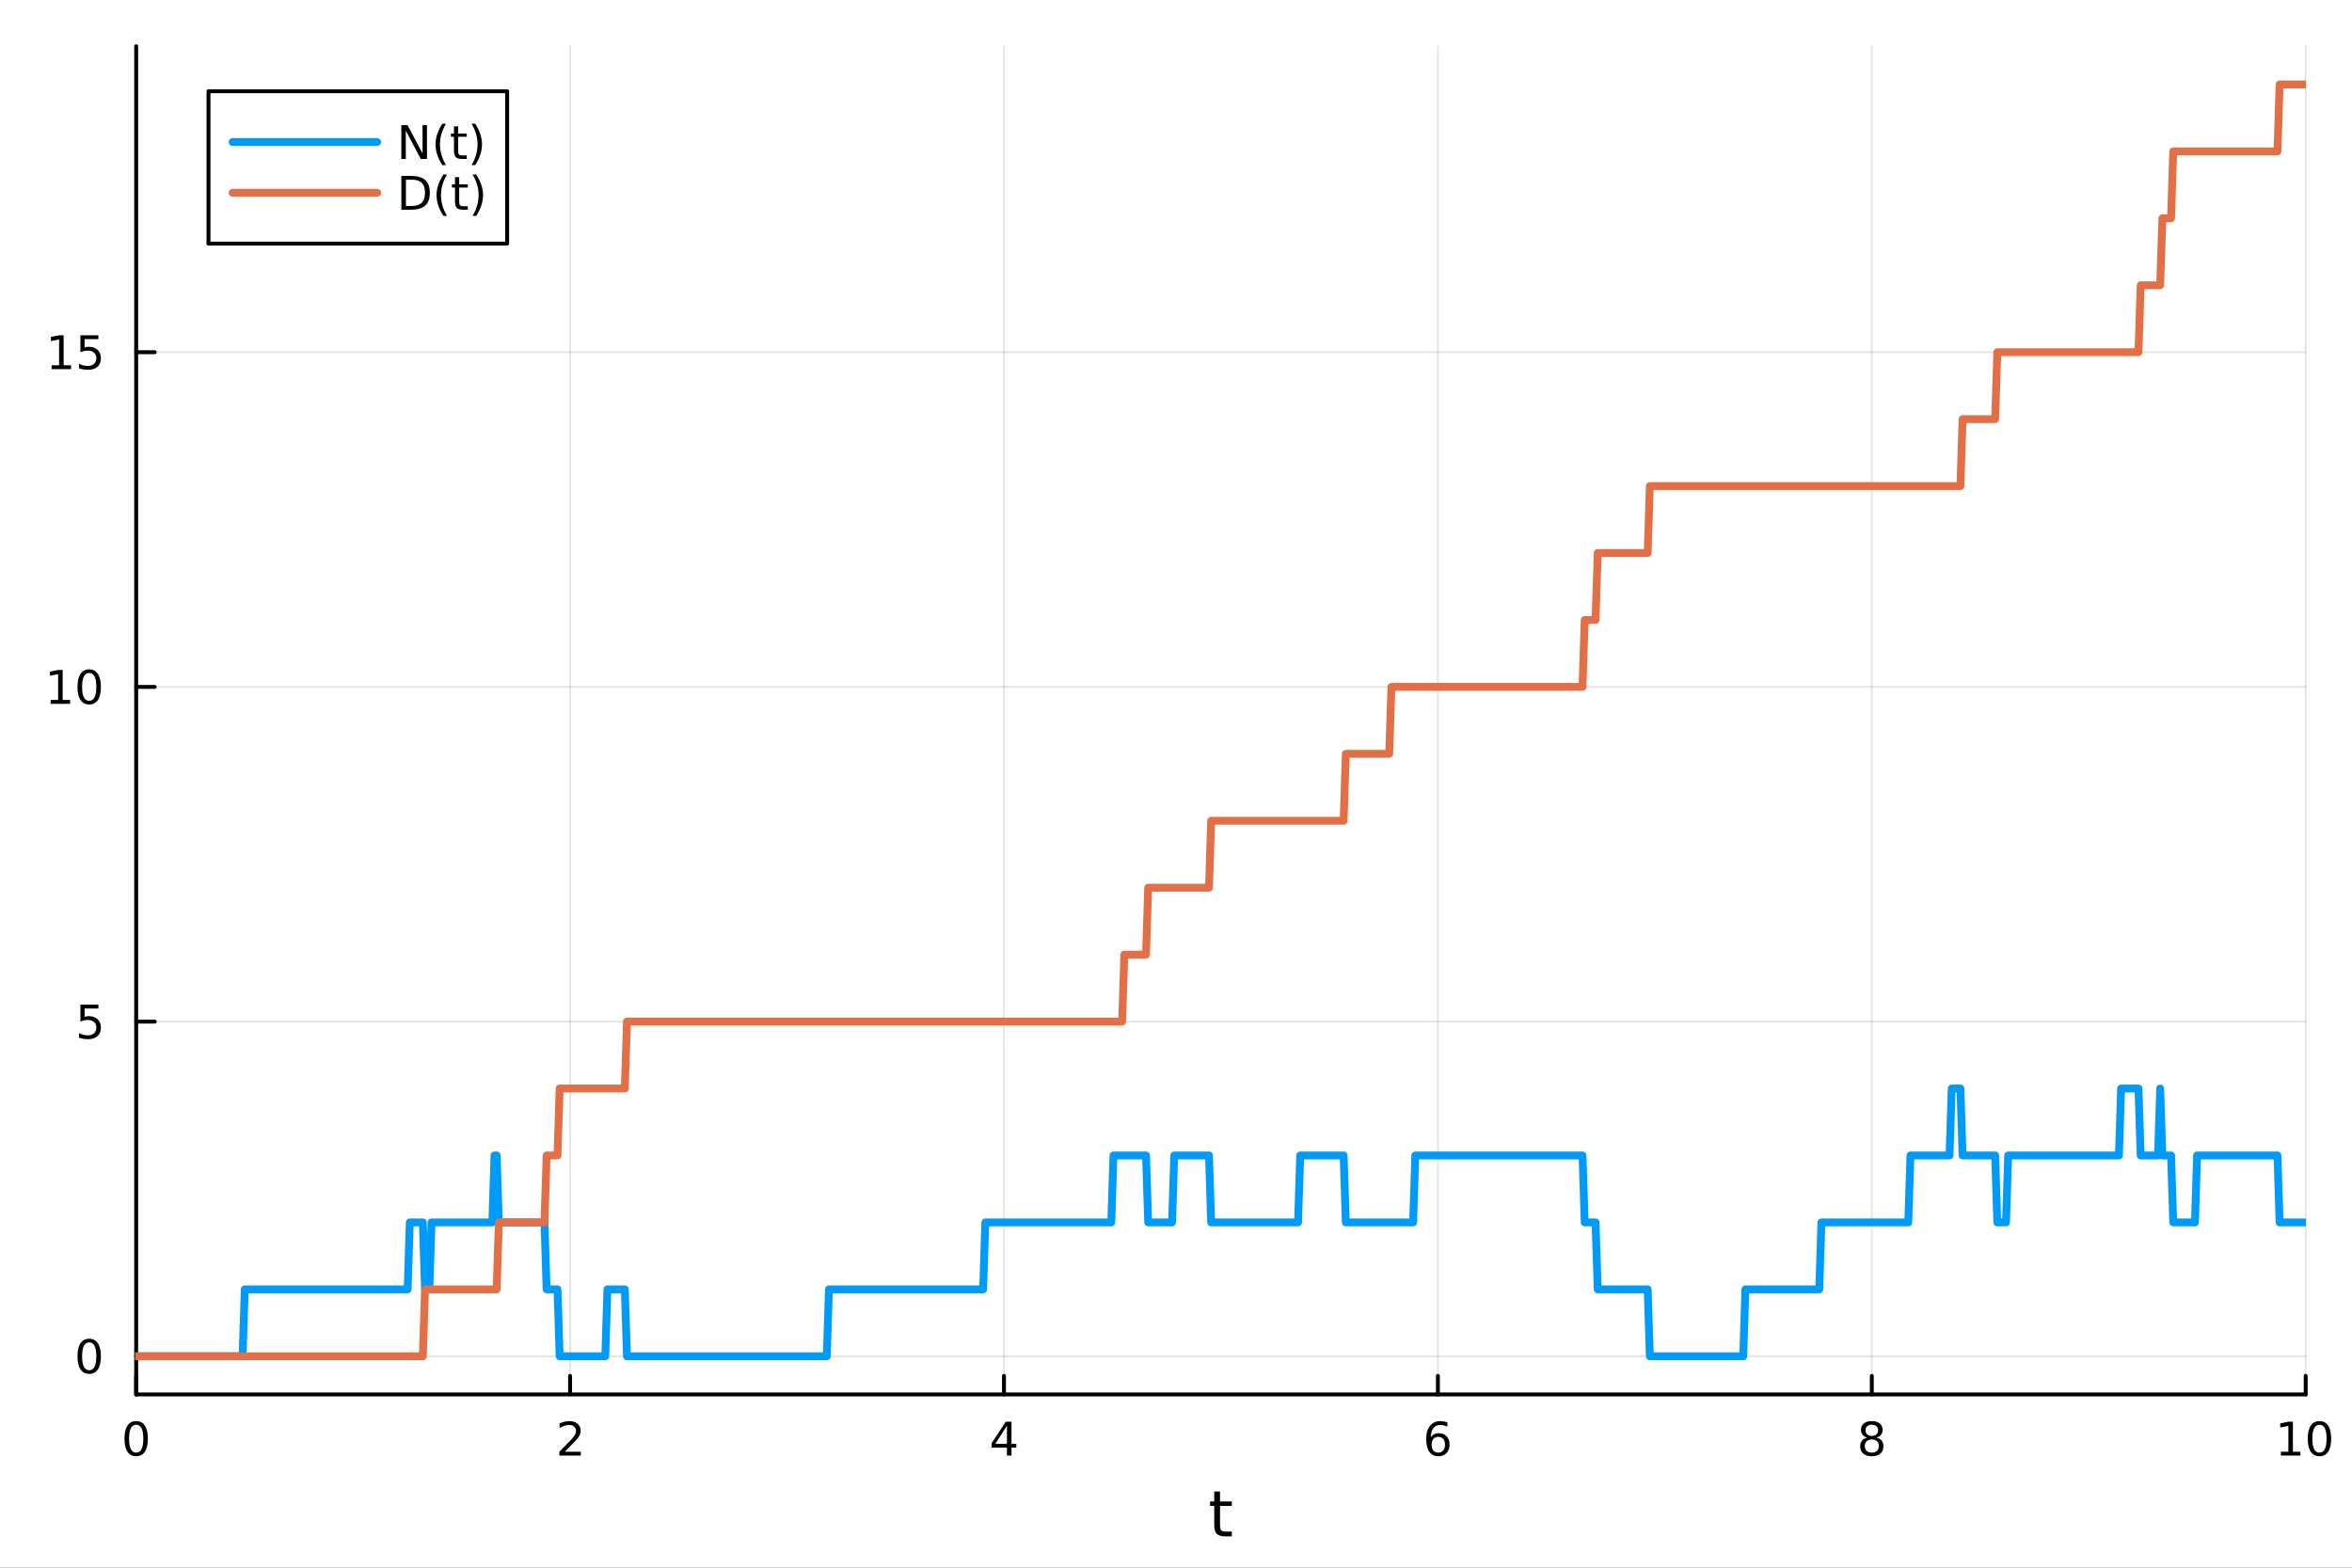 <?xml version="1.0" encoding="utf-8"?>
<svg xmlns="http://www.w3.org/2000/svg" xmlns:xlink="http://www.w3.org/1999/xlink" width="600" height="400" viewBox="0 0 2400 1600">
<rect x="0" y="0" width="2400" height="1600" fill="#333333" stroke="none"/>
<defs>
  <clipPath id="clip990">
    <rect x="0" y="0" width="2400" height="1600"/>
  </clipPath>
</defs>
<path clip-path="url(#clip990)" d="M0 1600 L2400 1600 L2400 0 L0 0  Z" fill="#ffffff" fill-rule="evenodd" fill-opacity="1"/>
<defs>
  <clipPath id="clip991">
    <rect x="480" y="0" width="1681" height="1600"/>
  </clipPath>
</defs>
<path clip-path="url(#clip990)" d="M138.959 1423.18 L2352.76 1423.18 L2352.76 47.244 L138.959 47.244  Z" fill="#ffffff" fill-rule="evenodd" fill-opacity="1"/>
<defs>
  <clipPath id="clip992">
    <rect x="138" y="47" width="2215" height="1377"/>
  </clipPath>
</defs>
<polyline clip-path="url(#clip992)" style="stroke:#000000; stroke-linecap:round; stroke-linejoin:round; stroke-width:2; stroke-opacity:0.1; fill:none" points="138.959,1423.18 138.959,47.244 "/>
<polyline clip-path="url(#clip992)" style="stroke:#000000; stroke-linecap:round; stroke-linejoin:round; stroke-width:2; stroke-opacity:0.1; fill:none" points="581.719,1423.18 581.719,47.244 "/>
<polyline clip-path="url(#clip992)" style="stroke:#000000; stroke-linecap:round; stroke-linejoin:round; stroke-width:2; stroke-opacity:0.1; fill:none" points="1024.48,1423.18 1024.48,47.244 "/>
<polyline clip-path="url(#clip992)" style="stroke:#000000; stroke-linecap:round; stroke-linejoin:round; stroke-width:2; stroke-opacity:0.1; fill:none" points="1467.24,1423.18 1467.24,47.244 "/>
<polyline clip-path="url(#clip992)" style="stroke:#000000; stroke-linecap:round; stroke-linejoin:round; stroke-width:2; stroke-opacity:0.1; fill:none" points="1910,1423.18 1910,47.244 "/>
<polyline clip-path="url(#clip992)" style="stroke:#000000; stroke-linecap:round; stroke-linejoin:round; stroke-width:2; stroke-opacity:0.1; fill:none" points="2352.76,1423.18 2352.76,47.244 "/>
<polyline clip-path="url(#clip990)" style="stroke:#000000; stroke-linecap:round; stroke-linejoin:round; stroke-width:4; stroke-opacity:1; fill:none" points="138.959,1423.18 2352.76,1423.18 "/>
<polyline clip-path="url(#clip990)" style="stroke:#000000; stroke-linecap:round; stroke-linejoin:round; stroke-width:4; stroke-opacity:1; fill:none" points="138.959,1423.18 138.959,1404.28 "/>
<polyline clip-path="url(#clip990)" style="stroke:#000000; stroke-linecap:round; stroke-linejoin:round; stroke-width:4; stroke-opacity:1; fill:none" points="581.719,1423.18 581.719,1404.28 "/>
<polyline clip-path="url(#clip990)" style="stroke:#000000; stroke-linecap:round; stroke-linejoin:round; stroke-width:4; stroke-opacity:1; fill:none" points="1024.48,1423.18 1024.48,1404.28 "/>
<polyline clip-path="url(#clip990)" style="stroke:#000000; stroke-linecap:round; stroke-linejoin:round; stroke-width:4; stroke-opacity:1; fill:none" points="1467.24,1423.18 1467.24,1404.28 "/>
<polyline clip-path="url(#clip990)" style="stroke:#000000; stroke-linecap:round; stroke-linejoin:round; stroke-width:4; stroke-opacity:1; fill:none" points="1910,1423.18 1910,1404.28 "/>
<polyline clip-path="url(#clip990)" style="stroke:#000000; stroke-linecap:round; stroke-linejoin:round; stroke-width:4; stroke-opacity:1; fill:none" points="2352.76,1423.18 2352.76,1404.28 "/>
<path clip-path="url(#clip990)" d="M138.959 1454.1 Q135.348 1454.1 133.52 1457.66 Q131.714 1461.2 131.714 1468.33 Q131.714 1475.44 133.52 1479.01 Q135.348 1482.55 138.959 1482.55 Q142.594 1482.55 144.399 1479.01 Q146.228 1475.44 146.228 1468.33 Q146.228 1461.2 144.399 1457.66 Q142.594 1454.1 138.959 1454.1 M138.959 1450.39 Q144.77 1450.39 147.825 1455 Q150.904 1459.58 150.904 1468.33 Q150.904 1477.06 147.825 1481.67 Q144.77 1486.25 138.959 1486.25 Q133.149 1486.25 130.071 1481.67 Q127.015 1477.06 127.015 1468.33 Q127.015 1459.58 130.071 1455 Q133.149 1450.39 138.959 1450.39 Z" fill="#000000" fill-rule="nonzero" fill-opacity="1" /><path clip-path="url(#clip990)" d="M576.372 1481.64 L592.691 1481.64 L592.691 1485.58 L570.747 1485.58 L570.747 1481.64 Q573.409 1478.89 577.992 1474.26 Q582.598 1469.61 583.779 1468.27 Q586.024 1465.74 586.904 1464.01 Q587.807 1462.25 587.807 1460.56 Q587.807 1457.8 585.862 1456.07 Q583.941 1454.33 580.839 1454.33 Q578.64 1454.33 576.186 1455.09 Q573.756 1455.86 570.978 1457.41 L570.978 1452.69 Q573.802 1451.55 576.256 1450.97 Q578.709 1450.39 580.747 1450.39 Q586.117 1450.39 589.311 1453.08 Q592.506 1455.77 592.506 1460.26 Q592.506 1462.39 591.696 1464.31 Q590.908 1466.2 588.802 1468.8 Q588.223 1469.47 585.121 1472.69 Q582.02 1475.88 576.372 1481.64 Z" fill="#000000" fill-rule="nonzero" fill-opacity="1" /><path clip-path="url(#clip990)" d="M1027.49 1455.09 L1015.68 1473.54 L1027.49 1473.54 L1027.49 1455.09 M1026.26 1451.02 L1032.14 1451.02 L1032.14 1473.54 L1037.07 1473.54 L1037.07 1477.43 L1032.14 1477.43 L1032.14 1485.58 L1027.49 1485.58 L1027.49 1477.43 L1011.89 1477.43 L1011.89 1472.92 L1026.26 1451.02 Z" fill="#000000" fill-rule="nonzero" fill-opacity="1" /><path clip-path="url(#clip990)" d="M1467.64 1466.44 Q1464.49 1466.44 1462.64 1468.59 Q1460.81 1470.74 1460.81 1474.49 Q1460.81 1478.22 1462.64 1480.39 Q1464.49 1482.55 1467.64 1482.55 Q1470.79 1482.55 1472.62 1480.39 Q1474.47 1478.22 1474.47 1474.49 Q1474.47 1470.74 1472.62 1468.59 Q1470.79 1466.44 1467.64 1466.44 M1476.92 1451.78 L1476.92 1456.04 Q1475.17 1455.21 1473.36 1454.77 Q1471.58 1454.33 1469.82 1454.33 Q1465.19 1454.33 1462.74 1457.45 Q1460.3 1460.58 1459.96 1466.9 Q1461.32 1464.89 1463.38 1463.82 Q1465.44 1462.73 1467.92 1462.73 Q1473.13 1462.73 1476.14 1465.9 Q1479.17 1469.05 1479.17 1474.49 Q1479.17 1479.82 1476.02 1483.03 Q1472.87 1486.25 1467.64 1486.25 Q1461.65 1486.25 1458.48 1481.67 Q1455.3 1477.06 1455.3 1468.33 Q1455.3 1460.14 1459.19 1455.28 Q1463.08 1450.39 1469.63 1450.39 Q1471.39 1450.39 1473.17 1450.74 Q1474.98 1451.09 1476.92 1451.78 Z" fill="#000000" fill-rule="nonzero" fill-opacity="1" /><path clip-path="url(#clip990)" d="M1910 1469.17 Q1906.66 1469.17 1904.74 1470.95 Q1902.84 1472.73 1902.84 1475.86 Q1902.84 1478.98 1904.74 1480.77 Q1906.66 1482.55 1910 1482.55 Q1913.33 1482.55 1915.25 1480.77 Q1917.17 1478.96 1917.17 1475.86 Q1917.17 1472.73 1915.25 1470.95 Q1913.35 1469.17 1910 1469.17 M1905.32 1467.18 Q1902.31 1466.44 1900.62 1464.38 Q1898.96 1462.32 1898.96 1459.35 Q1898.96 1455.21 1901.89 1452.8 Q1904.86 1450.39 1910 1450.39 Q1915.16 1450.39 1918.1 1452.8 Q1921.04 1455.21 1921.04 1459.35 Q1921.04 1462.32 1919.35 1464.38 Q1917.68 1466.44 1914.7 1467.18 Q1918.08 1467.96 1919.95 1470.26 Q1921.85 1472.55 1921.85 1475.86 Q1921.85 1480.88 1918.77 1483.57 Q1915.71 1486.25 1910 1486.25 Q1904.28 1486.25 1901.2 1483.57 Q1898.14 1480.88 1898.14 1475.86 Q1898.14 1472.55 1900.04 1470.26 Q1901.94 1467.96 1905.32 1467.18 M1903.61 1459.79 Q1903.61 1462.48 1905.27 1463.98 Q1906.96 1465.49 1910 1465.49 Q1913.01 1465.49 1914.7 1463.98 Q1916.41 1462.48 1916.41 1459.79 Q1916.41 1457.11 1914.7 1455.6 Q1913.01 1454.1 1910 1454.1 Q1906.96 1454.1 1905.27 1455.6 Q1903.61 1457.11 1903.61 1459.79 Z" fill="#000000" fill-rule="nonzero" fill-opacity="1" /><path clip-path="url(#clip990)" d="M2327.44 1481.64 L2335.08 1481.64 L2335.08 1455.28 L2326.77 1456.95 L2326.77 1452.69 L2335.04 1451.02 L2339.71 1451.02 L2339.71 1481.64 L2347.35 1481.64 L2347.35 1485.58 L2327.44 1485.58 L2327.44 1481.64 Z" fill="#000000" fill-rule="nonzero" fill-opacity="1" /><path clip-path="url(#clip990)" d="M2366.8 1454.1 Q2363.18 1454.1 2361.36 1457.66 Q2359.55 1461.2 2359.55 1468.33 Q2359.55 1475.44 2361.36 1479.01 Q2363.18 1482.55 2366.8 1482.55 Q2370.43 1482.55 2372.23 1479.01 Q2374.06 1475.44 2374.06 1468.33 Q2374.06 1461.2 2372.23 1457.66 Q2370.43 1454.1 2366.8 1454.1 M2366.8 1450.39 Q2372.61 1450.39 2375.66 1455 Q2378.74 1459.58 2378.74 1468.33 Q2378.74 1477.06 2375.66 1481.67 Q2372.61 1486.25 2366.8 1486.25 Q2360.99 1486.25 2357.91 1481.67 Q2354.85 1477.06 2354.85 1468.33 Q2354.85 1459.58 2357.91 1455 Q2360.99 1450.39 2366.8 1450.39 Z" fill="#000000" fill-rule="nonzero" fill-opacity="1" /><path clip-path="url(#clip990)" d="M1244.92 1522.27 L1244.92 1532.4 L1256.98 1532.4 L1256.98 1536.95 L1244.92 1536.95 L1244.92 1556.3 Q1244.92 1560.66 1246.1 1561.9 Q1247.31 1563.14 1250.97 1563.14 L1256.98 1563.14 L1256.98 1568.04 L1250.97 1568.04 Q1244.19 1568.04 1241.61 1565.53 Q1239.03 1562.98 1239.03 1556.3 L1239.03 1536.95 L1234.73 1536.95 L1234.73 1532.4 L1239.03 1532.4 L1239.03 1522.27 L1244.92 1522.27 Z" fill="#000000" fill-rule="nonzero" fill-opacity="1" /><polyline clip-path="url(#clip992)" style="stroke:#000000; stroke-linecap:round; stroke-linejoin:round; stroke-width:2; stroke-opacity:0.1; fill:none" points="138.959,1384.24 2352.76,1384.24 "/>
<polyline clip-path="url(#clip992)" style="stroke:#000000; stroke-linecap:round; stroke-linejoin:round; stroke-width:2; stroke-opacity:0.1; fill:none" points="138.959,1042.65 2352.76,1042.65 "/>
<polyline clip-path="url(#clip992)" style="stroke:#000000; stroke-linecap:round; stroke-linejoin:round; stroke-width:2; stroke-opacity:0.1; fill:none" points="138.959,701.053 2352.76,701.053 "/>
<polyline clip-path="url(#clip992)" style="stroke:#000000; stroke-linecap:round; stroke-linejoin:round; stroke-width:2; stroke-opacity:0.1; fill:none" points="138.959,359.46 2352.76,359.46 "/>
<polyline clip-path="url(#clip990)" style="stroke:#000000; stroke-linecap:round; stroke-linejoin:round; stroke-width:4; stroke-opacity:1; fill:none" points="138.959,1423.18 138.959,47.244 "/>
<polyline clip-path="url(#clip990)" style="stroke:#000000; stroke-linecap:round; stroke-linejoin:round; stroke-width:4; stroke-opacity:1; fill:none" points="138.959,1384.24 157.857,1384.24 "/>
<polyline clip-path="url(#clip990)" style="stroke:#000000; stroke-linecap:round; stroke-linejoin:round; stroke-width:4; stroke-opacity:1; fill:none" points="138.959,1042.65 157.857,1042.65 "/>
<polyline clip-path="url(#clip990)" style="stroke:#000000; stroke-linecap:round; stroke-linejoin:round; stroke-width:4; stroke-opacity:1; fill:none" points="138.959,701.053 157.857,701.053 "/>
<polyline clip-path="url(#clip990)" style="stroke:#000000; stroke-linecap:round; stroke-linejoin:round; stroke-width:4; stroke-opacity:1; fill:none" points="138.959,359.46 157.857,359.46 "/>
<path clip-path="url(#clip990)" d="M91.015 1370.04 Q87.404 1370.04 85.575 1373.6 Q83.77 1377.14 83.77 1384.27 Q83.77 1391.38 85.575 1394.94 Q87.404 1398.49 91.015 1398.49 Q94.649 1398.49 96.455 1394.94 Q98.284 1391.38 98.284 1384.27 Q98.284 1377.14 96.455 1373.6 Q94.649 1370.04 91.015 1370.04 M91.015 1366.33 Q96.825 1366.33 99.881 1370.94 Q102.959 1375.52 102.959 1384.27 Q102.959 1393 99.881 1397.61 Q96.825 1402.19 91.015 1402.19 Q85.205 1402.19 82.126 1397.61 Q79.071 1393 79.071 1384.27 Q79.071 1375.52 82.126 1370.94 Q85.205 1366.33 91.015 1366.33 Z" fill="#000000" fill-rule="nonzero" fill-opacity="1" /><path clip-path="url(#clip990)" d="M82.057 1025.37 L100.413 1025.37 L100.413 1029.3 L86.339 1029.3 L86.339 1037.77 Q87.358 1037.43 88.376 1037.26 Q89.395 1037.08 90.413 1037.08 Q96.2 1037.08 99.58 1040.25 Q102.959 1043.42 102.959 1048.84 Q102.959 1054.42 99.487 1057.52 Q96.015 1060.6 89.696 1060.6 Q87.52 1060.6 85.251 1060.23 Q83.006 1059.86 80.598 1059.12 L80.598 1054.42 Q82.682 1055.55 84.904 1056.11 Q87.126 1056.66 89.603 1056.66 Q93.608 1056.66 95.946 1054.56 Q98.284 1052.45 98.284 1048.84 Q98.284 1045.23 95.946 1043.12 Q93.608 1041.01 89.603 1041.01 Q87.728 1041.01 85.853 1041.43 Q84.001 1041.85 82.057 1042.73 L82.057 1025.37 Z" fill="#000000" fill-rule="nonzero" fill-opacity="1" /><path clip-path="url(#clip990)" d="M51.663 714.398 L59.302 714.398 L59.302 688.032 L50.992 689.699 L50.992 685.439 L59.256 683.773 L63.932 683.773 L63.932 714.398 L71.571 714.398 L71.571 718.333 L51.663 718.333 L51.663 714.398 Z" fill="#000000" fill-rule="nonzero" fill-opacity="1" /><path clip-path="url(#clip990)" d="M91.015 686.851 Q87.404 686.851 85.575 690.416 Q83.77 693.958 83.77 701.087 Q83.77 708.194 85.575 711.759 Q87.404 715.3 91.015 715.3 Q94.649 715.3 96.455 711.759 Q98.284 708.194 98.284 701.087 Q98.284 693.958 96.455 690.416 Q94.649 686.851 91.015 686.851 M91.015 683.148 Q96.825 683.148 99.881 687.754 Q102.959 692.337 102.959 701.087 Q102.959 709.814 99.881 714.421 Q96.825 719.004 91.015 719.004 Q85.205 719.004 82.126 714.421 Q79.071 709.814 79.071 701.087 Q79.071 692.337 82.126 687.754 Q85.205 683.148 91.015 683.148 Z" fill="#000000" fill-rule="nonzero" fill-opacity="1" /><path clip-path="url(#clip990)" d="M52.659 372.805 L60.298 372.805 L60.298 346.439 L51.987 348.106 L51.987 343.847 L60.251 342.18 L64.927 342.18 L64.927 372.805 L72.566 372.805 L72.566 376.74 L52.659 376.74 L52.659 372.805 Z" fill="#000000" fill-rule="nonzero" fill-opacity="1" /><path clip-path="url(#clip990)" d="M82.057 342.18 L100.413 342.18 L100.413 346.115 L86.339 346.115 L86.339 354.587 Q87.358 354.24 88.376 354.078 Q89.395 353.893 90.413 353.893 Q96.2 353.893 99.58 357.064 Q102.959 360.235 102.959 365.652 Q102.959 371.231 99.487 374.333 Q96.015 377.411 89.696 377.411 Q87.52 377.411 85.251 377.041 Q83.006 376.67 80.598 375.93 L80.598 371.231 Q82.682 372.365 84.904 372.92 Q87.126 373.476 89.603 373.476 Q93.608 373.476 95.946 371.37 Q98.284 369.263 98.284 365.652 Q98.284 362.041 95.946 359.934 Q93.608 357.828 89.603 357.828 Q87.728 357.828 85.853 358.245 Q84.001 358.661 82.057 359.541 L82.057 342.18 Z" fill="#000000" fill-rule="nonzero" fill-opacity="1" /><polyline clip-path="url(#clip992)" style="stroke:#009af9; stroke-linecap:round; stroke-linejoin:round; stroke-width:8; stroke-opacity:1; fill:none" points="138.959,1384.24 141.175,1384.24 143.391,1384.24 145.607,1384.24 147.823,1384.24 150.04,1384.24 152.256,1384.24 154.472,1384.24 156.688,1384.24 158.904,1384.24 161.12,1384.24 163.336,1384.24 165.552,1384.24 167.768,1384.24 169.984,1384.24 172.2,1384.24 174.416,1384.24 176.632,1384.24 178.848,1384.24 181.064,1384.24 183.28,1384.24 185.496,1384.24 187.712,1384.24 189.928,1384.24 192.144,1384.24 194.36,1384.24 196.576,1384.24 198.792,1384.24 201.008,1384.24 203.224,1384.24 205.44,1384.24 207.656,1384.24 209.872,1384.24 212.088,1384.24 214.304,1384.24 216.52,1384.24 218.736,1384.24 220.952,1384.24 223.168,1384.24 225.384,1384.24 227.6,1384.24 229.816,1384.24 232.032,1384.24 234.248,1384.24 236.464,1384.24 238.68,1384.24 240.896,1384.24 243.112,1384.24 245.328,1384.24 247.544,1384.24 249.76,1315.92 251.976,1315.92 254.192,1315.92 256.408,1315.92 258.624,1315.92 260.84,1315.92 263.056,1315.92 265.272,1315.92 267.488,1315.92 269.704,1315.92 271.92,1315.92 274.136,1315.92 276.352,1315.92 278.568,1315.92 280.784,1315.92 283,1315.92 285.216,1315.92 287.432,1315.92 289.648,1315.92 291.864,1315.92 294.08,1315.92 296.296,1315.92 298.512,1315.92 300.728,1315.92 302.944,1315.92 305.16,1315.92 307.376,1315.92 309.592,1315.92 311.808,1315.92 314.024,1315.92 316.24,1315.92 318.456,1315.92 320.672,1315.92 322.888,1315.92 325.104,1315.92 327.321,1315.92 329.537,1315.92 331.753,1315.92 333.969,1315.92 336.185,1315.92 338.401,1315.92 340.617,1315.92 342.833,1315.92 345.049,1315.92 347.265,1315.92 349.481,1315.92 351.697,1315.92 353.913,1315.92 356.129,1315.92 358.345,1315.92 360.561,1315.92 362.777,1315.92 364.993,1315.92 367.209,1315.92 369.425,1315.92 371.641,1315.92 373.857,1315.92 376.073,1315.92 378.289,1315.92 380.505,1315.92 382.721,1315.92 384.937,1315.92 387.153,1315.92 389.369,1315.92 391.585,1315.92 393.801,1315.92 396.017,1315.92 398.233,1315.92 400.449,1315.92 402.665,1315.92 404.881,1315.92 407.097,1315.92 409.313,1315.92 411.529,1315.92 413.745,1315.92 415.961,1315.92 418.177,1247.6 420.393,1247.6 422.609,1247.6 424.825,1247.6 427.041,1247.6 429.257,1247.6 431.473,1247.6 433.689,1315.92 435.905,1315.92 438.121,1315.92 440.337,1247.6 442.553,1247.6 444.769,1247.6 446.985,1247.6 449.201,1247.6 451.417,1247.6 453.633,1247.6 455.849,1247.6 458.065,1247.6 460.281,1247.6 462.497,1247.6 464.713,1247.6 466.929,1247.6 469.145,1247.6 471.361,1247.6 473.577,1247.6 475.793,1247.6 478.009,1247.6 480.225,1247.6 482.441,1247.6 484.657,1247.6 486.873,1247.6 489.089,1247.6 491.305,1247.6 493.521,1247.6 495.737,1247.6 497.953,1247.6 500.169,1247.6 502.385,1247.6 504.601,1179.28 506.818,1179.28 509.034,1247.6 511.25,1247.6 513.466,1247.6 515.682,1247.6 517.898,1247.6 520.114,1247.6 522.33,1247.6 524.546,1247.6 526.762,1247.6 528.978,1247.6 531.194,1247.6 533.41,1247.6 535.626,1247.6 537.842,1247.6 540.058,1247.6 542.274,1247.6 544.49,1247.6 546.706,1247.6 548.922,1247.6 551.138,1247.6 553.354,1247.6 555.57,1247.6 557.786,1315.92 560.002,1315.92 562.218,1315.92 564.434,1315.92 566.65,1315.92 568.866,1315.92 571.082,1384.24 573.298,1384.24 575.514,1384.24 577.73,1384.24 579.946,1384.24 582.162,1384.24 584.378,1384.24 586.594,1384.24 588.81,1384.24 591.026,1384.24 593.242,1384.24 595.458,1384.24 597.674,1384.24 599.89,1384.24 602.106,1384.24 604.322,1384.24 606.538,1384.24 608.754,1384.24 610.97,1384.24 613.186,1384.24 615.402,1384.24 617.618,1384.24 619.834,1315.92 622.05,1315.92 624.266,1315.92 626.482,1315.92 628.698,1315.92 630.914,1315.92 633.13,1315.92 635.346,1315.92 637.562,1315.92 639.778,1384.24 641.994,1384.24 644.21,1384.24 646.426,1384.24 648.642,1384.24 650.858,1384.24 653.074,1384.24 655.29,1384.24 657.506,1384.24 659.722,1384.24 661.938,1384.24 664.154,1384.24 666.37,1384.24 668.586,1384.24 670.802,1384.24 673.018,1384.24 675.234,1384.24 677.45,1384.24 679.666,1384.24 681.882,1384.24 684.099,1384.24 686.315,1384.24 688.531,1384.24 690.747,1384.24 692.963,1384.24 695.179,1384.24 697.395,1384.24 699.611,1384.24 701.827,1384.24 704.043,1384.24 706.259,1384.24 708.475,1384.24 710.691,1384.24 712.907,1384.24 715.123,1384.24 717.339,1384.24 719.555,1384.24 721.771,1384.24 723.987,1384.24 726.203,1384.24 728.419,1384.24 730.635,1384.24 732.851,1384.24 735.067,1384.24 737.283,1384.24 739.499,1384.24 741.715,1384.24 743.931,1384.24 746.147,1384.24 748.363,1384.24 750.579,1384.24 752.795,1384.24 755.011,1384.24 757.227,1384.24 759.443,1384.24 761.659,1384.24 763.875,1384.24 766.091,1384.24 768.307,1384.24 770.523,1384.24 772.739,1384.24 774.955,1384.24 777.171,1384.24 779.387,1384.24 781.603,1384.24 783.819,1384.24 786.035,1384.24 788.251,1384.24 790.467,1384.24 792.683,1384.24 794.899,1384.24 797.115,1384.24 799.331,1384.24 801.547,1384.24 803.763,1384.24 805.979,1384.24 808.195,1384.24 810.411,1384.24 812.627,1384.24 814.843,1384.24 817.059,1384.24 819.275,1384.24 821.491,1384.24 823.707,1384.24 825.923,1384.24 828.139,1384.24 830.355,1384.24 832.571,1384.24 834.787,1384.24 837.003,1384.24 839.219,1384.24 841.435,1384.24 843.651,1384.24 845.867,1315.92 848.083,1315.92 850.299,1315.92 852.515,1315.92 854.731,1315.92 856.947,1315.92 859.163,1315.92 861.38,1315.92 863.596,1315.92 865.812,1315.92 868.028,1315.92 870.244,1315.92 872.46,1315.92 874.676,1315.92 876.892,1315.92 879.108,1315.92 881.324,1315.92 883.54,1315.92 885.756,1315.92 887.972,1315.92 890.188,1315.92 892.404,1315.92 894.62,1315.92 896.836,1315.92 899.052,1315.92 901.268,1315.92 903.484,1315.92 905.7,1315.92 907.916,1315.92 910.132,1315.92 912.348,1315.92 914.564,1315.92 916.78,1315.92 918.996,1315.92 921.212,1315.92 923.428,1315.92 925.644,1315.92 927.86,1315.92 930.076,1315.92 932.292,1315.92 934.508,1315.92 936.724,1315.92 938.94,1315.92 941.156,1315.92 943.372,1315.92 945.588,1315.92 947.804,1315.92 950.02,1315.92 952.236,1315.92 954.452,1315.92 956.668,1315.92 958.884,1315.92 961.1,1315.92 963.316,1315.92 965.532,1315.92 967.748,1315.92 969.964,1315.92 972.18,1315.92 974.396,1315.92 976.612,1315.92 978.828,1315.92 981.044,1315.92 983.26,1315.92 985.476,1315.92 987.692,1315.92 989.908,1315.92 992.124,1315.92 994.34,1315.92 996.556,1315.92 998.772,1315.92 1000.99,1315.92 1003.2,1315.92 1005.42,1247.6 1007.64,1247.6 1009.85,1247.6 1012.07,1247.6 1014.28,1247.6 1016.5,1247.6 1018.72,1247.6 1020.93,1247.6 1023.15,1247.6 1025.36,1247.6 1027.58,1247.6 1029.8,1247.6 1032.01,1247.6 1034.23,1247.6 1036.44,1247.6 1038.66,1247.6 1040.88,1247.6 1043.09,1247.6 1045.31,1247.6 1047.52,1247.6 1049.74,1247.6 1051.96,1247.6 1054.17,1247.6 1056.39,1247.6 1058.6,1247.6 1060.82,1247.6 1063.04,1247.6 1065.25,1247.6 1067.47,1247.6 1069.68,1247.6 1071.9,1247.6 1074.12,1247.6 1076.33,1247.6 1078.55,1247.6 1080.76,1247.6 1082.98,1247.6 1085.2,1247.6 1087.41,1247.6 1089.63,1247.6 1091.84,1247.6 1094.06,1247.6 1096.28,1247.6 1098.49,1247.6 1100.71,1247.6 1102.92,1247.6 1105.14,1247.6 1107.36,1247.6 1109.57,1247.6 1111.79,1247.6 1114,1247.6 1116.22,1247.6 1118.44,1247.6 1120.65,1247.6 1122.87,1247.6 1125.08,1247.6 1127.3,1247.6 1129.52,1247.6 1131.73,1247.6 1133.95,1247.6 1136.17,1179.28 1138.38,1179.28 1140.6,1179.28 1142.81,1179.28 1145.03,1179.28 1147.25,1179.28 1149.46,1179.28 1151.68,1179.28 1153.89,1179.28 1156.11,1179.28 1158.33,1179.28 1160.54,1179.28 1162.76,1179.28 1164.97,1179.28 1167.19,1179.28 1169.41,1179.28 1171.62,1247.6 1173.84,1247.6 1176.05,1247.6 1178.27,1247.6 1180.49,1247.6 1182.7,1247.6 1184.92,1247.6 1187.13,1247.6 1189.35,1247.6 1191.57,1247.6 1193.78,1247.6 1196,1247.6 1198.21,1179.28 1200.43,1179.28 1202.65,1179.28 1204.86,1179.28 1207.08,1179.28 1209.29,1179.28 1211.51,1179.28 1213.73,1179.28 1215.94,1179.28 1218.16,1179.28 1220.37,1179.28 1222.59,1179.28 1224.81,1179.28 1227.02,1179.28 1229.24,1179.28 1231.45,1179.28 1233.67,1179.28 1235.89,1247.6 1238.1,1247.6 1240.32,1247.6 1242.53,1247.6 1244.75,1247.6 1246.97,1247.6 1249.18,1247.6 1251.4,1247.6 1253.61,1247.6 1255.83,1247.6 1258.05,1247.6 1260.26,1247.6 1262.48,1247.6 1264.69,1247.6 1266.91,1247.6 1269.13,1247.6 1271.34,1247.6 1273.56,1247.6 1275.77,1247.6 1277.99,1247.6 1280.21,1247.6 1282.42,1247.6 1284.64,1247.6 1286.85,1247.6 1289.07,1247.6 1291.29,1247.6 1293.5,1247.6 1295.72,1247.6 1297.93,1247.6 1300.15,1247.6 1302.37,1247.6 1304.58,1247.6 1306.8,1247.6 1309.01,1247.6 1311.23,1247.6 1313.45,1247.6 1315.66,1247.6 1317.88,1247.6 1320.09,1247.6 1322.31,1247.6 1324.53,1247.6 1326.74,1179.28 1328.96,1179.28 1331.17,1179.28 1333.39,1179.28 1335.61,1179.28 1337.82,1179.28 1340.04,1179.28 1342.25,1179.28 1344.47,1179.28 1346.69,1179.28 1348.9,1179.28 1351.12,1179.28 1353.33,1179.28 1355.55,1179.28 1357.77,1179.28 1359.98,1179.28 1362.2,1179.28 1364.41,1179.28 1366.63,1179.28 1368.85,1179.28 1371.06,1179.28 1373.28,1247.6 1375.49,1247.6 1377.71,1247.6 1379.93,1247.6 1382.14,1247.6 1384.36,1247.6 1386.57,1247.6 1388.79,1247.6 1391.01,1247.6 1393.22,1247.6 1395.44,1247.6 1397.65,1247.6 1399.87,1247.6 1402.09,1247.6 1404.3,1247.6 1406.52,1247.6 1408.73,1247.6 1410.95,1247.6 1413.17,1247.6 1415.38,1247.6 1417.6,1247.6 1419.81,1247.6 1422.03,1247.6 1424.25,1247.6 1426.46,1247.6 1428.68,1247.6 1430.89,1247.6 1433.11,1247.6 1435.33,1247.6 1437.54,1247.6 1439.76,1247.6 1441.97,1247.6 1444.19,1179.28 1446.41,1179.28 1448.62,1179.28 1450.84,1179.28 1453.05,1179.28 1455.27,1179.28 1457.49,1179.28 1459.7,1179.28 1461.92,1179.28 1464.13,1179.28 1466.35,1179.28 1468.57,1179.28 1470.78,1179.28 1473,1179.28 1475.21,1179.28 1477.43,1179.28 1479.65,1179.28 1481.86,1179.28 1484.08,1179.28 1486.3,1179.28 1488.51,1179.28 1490.73,1179.28 1492.94,1179.28 1495.16,1179.28 1497.38,1179.28 1499.59,1179.28 1501.81,1179.28 1504.02,1179.28 1506.24,1179.28 1508.46,1179.28 1510.67,1179.28 1512.89,1179.28 1515.1,1179.28 1517.32,1179.28 1519.54,1179.28 1521.75,1179.28 1523.97,1179.28 1526.18,1179.28 1528.4,1179.28 1530.62,1179.28 1532.83,1179.28 1535.05,1179.28 1537.26,1179.28 1539.48,1179.28 1541.7,1179.28 1543.91,1179.28 1546.13,1179.28 1548.34,1179.28 1550.56,1179.28 1552.78,1179.28 1554.99,1179.28 1557.21,1179.28 1559.42,1179.28 1561.64,1179.28 1563.86,1179.28 1566.07,1179.28 1568.29,1179.28 1570.5,1179.28 1572.72,1179.28 1574.94,1179.28 1577.15,1179.28 1579.37,1179.28 1581.58,1179.28 1583.8,1179.28 1586.02,1179.28 1588.23,1179.28 1590.45,1179.28 1592.66,1179.28 1594.88,1179.28 1597.1,1179.28 1599.31,1179.28 1601.53,1179.28 1603.74,1179.28 1605.96,1179.28 1608.18,1179.28 1610.39,1179.28 1612.61,1179.28 1614.82,1179.28 1617.04,1247.6 1619.26,1247.6 1621.47,1247.6 1623.69,1247.6 1625.9,1247.6 1628.12,1247.6 1630.34,1315.92 1632.55,1315.92 1634.77,1315.92 1636.98,1315.92 1639.2,1315.92 1641.42,1315.92 1643.63,1315.92 1645.85,1315.92 1648.06,1315.92 1650.28,1315.92 1652.5,1315.92 1654.71,1315.92 1656.93,1315.92 1659.14,1315.92 1661.36,1315.92 1663.58,1315.92 1665.79,1315.92 1668.01,1315.92 1670.22,1315.92 1672.44,1315.92 1674.66,1315.92 1676.87,1315.92 1679.09,1315.92 1681.3,1315.92 1683.52,1384.24 1685.74,1384.24 1687.95,1384.24 1690.17,1384.24 1692.38,1384.24 1694.6,1384.24 1696.82,1384.24 1699.03,1384.24 1701.25,1384.24 1703.46,1384.24 1705.68,1384.24 1707.9,1384.24 1710.11,1384.24 1712.33,1384.24 1714.54,1384.24 1716.76,1384.24 1718.98,1384.24 1721.19,1384.24 1723.41,1384.24 1725.62,1384.24 1727.84,1384.24 1730.06,1384.24 1732.27,1384.24 1734.49,1384.24 1736.7,1384.24 1738.92,1384.24 1741.14,1384.24 1743.35,1384.24 1745.57,1384.24 1747.78,1384.24 1750,1384.24 1752.22,1384.24 1754.43,1384.24 1756.65,1384.24 1758.86,1384.24 1761.08,1384.24 1763.3,1384.24 1765.51,1384.24 1767.73,1384.24 1769.94,1384.24 1772.16,1384.24 1774.38,1384.24 1776.59,1384.24 1778.81,1384.24 1781.02,1315.92 1783.24,1315.92 1785.46,1315.92 1787.67,1315.92 1789.89,1315.92 1792.1,1315.92 1794.32,1315.92 1796.54,1315.92 1798.75,1315.92 1800.97,1315.92 1803.18,1315.92 1805.4,1315.92 1807.62,1315.92 1809.83,1315.92 1812.05,1315.92 1814.26,1315.92 1816.48,1315.92 1818.7,1315.92 1820.91,1315.92 1823.13,1315.92 1825.34,1315.92 1827.56,1315.92 1829.78,1315.92 1831.99,1315.92 1834.21,1315.92 1836.42,1315.92 1838.64,1315.92 1840.86,1315.92 1843.07,1315.92 1845.29,1315.92 1847.51,1315.92 1849.72,1315.92 1851.94,1315.92 1854.15,1315.92 1856.37,1315.92 1858.59,1247.6 1860.8,1247.6 1863.02,1247.6 1865.23,1247.6 1867.45,1247.6 1869.67,1247.6 1871.88,1247.6 1874.1,1247.6 1876.31,1247.6 1878.53,1247.6 1880.75,1247.6 1882.96,1247.6 1885.18,1247.6 1887.39,1247.6 1889.61,1247.6 1891.83,1247.6 1894.04,1247.6 1896.26,1247.6 1898.47,1247.6 1900.69,1247.6 1902.91,1247.6 1905.12,1247.6 1907.34,1247.6 1909.55,1247.6 1911.77,1247.6 1913.99,1247.6 1916.2,1247.6 1918.42,1247.6 1920.63,1247.6 1922.85,1247.6 1925.07,1247.6 1927.28,1247.6 1929.5,1247.6 1931.71,1247.6 1933.93,1247.6 1936.15,1247.6 1938.36,1247.6 1940.58,1247.6 1942.79,1247.6 1945.01,1247.6 1947.23,1247.6 1949.44,1179.28 1951.66,1179.28 1953.87,1179.28 1956.09,1179.28 1958.31,1179.28 1960.52,1179.28 1962.74,1179.28 1964.95,1179.28 1967.17,1179.28 1969.39,1179.28 1971.6,1179.28 1973.82,1179.28 1976.03,1179.28 1978.25,1179.28 1980.47,1179.28 1982.68,1179.28 1984.9,1179.28 1987.11,1179.28 1989.33,1179.28 1991.55,1110.96 1993.76,1110.96 1995.98,1110.96 1998.19,1110.96 2000.41,1110.96 2002.63,1179.28 2004.84,1179.28 2007.06,1179.28 2009.27,1179.28 2011.49,1179.28 2013.71,1179.28 2015.92,1179.28 2018.14,1179.28 2020.35,1179.28 2022.57,1179.28 2024.79,1179.28 2027,1179.28 2029.22,1179.28 2031.43,1179.28 2033.65,1179.28 2035.87,1179.28 2038.08,1247.6 2040.3,1247.6 2042.51,1247.6 2044.73,1247.6 2046.95,1247.6 2049.16,1179.28 2051.38,1179.28 2053.59,1179.28 2055.81,1179.28 2058.03,1179.28 2060.24,1179.28 2062.46,1179.28 2064.67,1179.28 2066.89,1179.28 2069.11,1179.28 2071.32,1179.28 2073.54,1179.28 2075.75,1179.28 2077.97,1179.28 2080.19,1179.28 2082.4,1179.28 2084.62,1179.28 2086.83,1179.28 2089.05,1179.28 2091.27,1179.28 2093.48,1179.28 2095.7,1179.28 2097.91,1179.28 2100.13,1179.28 2102.35,1179.28 2104.56,1179.28 2106.78,1179.28 2108.99,1179.28 2111.21,1179.28 2113.43,1179.28 2115.64,1179.28 2117.86,1179.28 2120.07,1179.28 2122.29,1179.28 2124.51,1179.28 2126.72,1179.28 2128.94,1179.28 2131.15,1179.28 2133.37,1179.28 2135.59,1179.28 2137.8,1179.28 2140.02,1179.28 2142.23,1179.28 2144.45,1179.28 2146.67,1179.28 2148.88,1179.28 2151.1,1179.28 2153.31,1179.28 2155.53,1179.28 2157.75,1179.28 2159.96,1179.28 2162.18,1179.28 2164.39,1110.96 2166.61,1110.96 2168.83,1110.96 2171.04,1110.96 2173.26,1110.96 2175.47,1110.96 2177.69,1110.96 2179.91,1110.96 2182.12,1110.96 2184.34,1179.28 2186.55,1179.28 2188.77,1179.28 2190.99,1179.28 2193.2,1179.28 2195.42,1179.28 2197.64,1179.28 2199.85,1179.28 2202.07,1179.28 2204.28,1110.96 2206.5,1179.28 2208.72,1179.28 2210.93,1179.28 2213.15,1179.28 2215.36,1179.28 2217.58,1247.6 2219.8,1247.6 2222.01,1247.6 2224.23,1247.6 2226.44,1247.6 2228.66,1247.6 2230.88,1247.6 2233.09,1247.6 2235.31,1247.6 2237.52,1247.6 2239.74,1247.6 2241.96,1179.28 2244.17,1179.28 2246.39,1179.28 2248.6,1179.28 2250.82,1179.28 2253.04,1179.28 2255.25,1179.28 2257.47,1179.28 2259.68,1179.28 2261.9,1179.28 2264.12,1179.28 2266.33,1179.28 2268.55,1179.28 2270.76,1179.28 2272.98,1179.28 2275.2,1179.28 2277.41,1179.28 2279.63,1179.28 2281.84,1179.28 2284.06,1179.28 2286.28,1179.28 2288.49,1179.28 2290.71,1179.28 2292.92,1179.28 2295.14,1179.28 2297.36,1179.28 2299.57,1179.28 2301.79,1179.28 2304,1179.28 2306.22,1179.28 2308.44,1179.28 2310.65,1179.28 2312.87,1179.28 2315.08,1179.28 2317.3,1179.28 2319.52,1179.28 2321.73,1179.28 2323.95,1179.28 2326.16,1247.6 2328.38,1247.6 2330.6,1247.6 2332.81,1247.6 2335.03,1247.6 2337.24,1247.6 2339.46,1247.6 2341.68,1247.6 2343.89,1247.6 2346.11,1247.6 2348.32,1247.6 2350.54,1247.6 2352.76,1247.6 "/>
<polyline clip-path="url(#clip992)" style="stroke:#e26f46; stroke-linecap:round; stroke-linejoin:round; stroke-width:8; stroke-opacity:1; fill:none" points="138.959,1384.24 141.175,1384.24 143.391,1384.24 145.607,1384.24 147.823,1384.24 150.04,1384.24 152.256,1384.24 154.472,1384.24 156.688,1384.24 158.904,1384.24 161.12,1384.24 163.336,1384.24 165.552,1384.24 167.768,1384.24 169.984,1384.24 172.2,1384.24 174.416,1384.24 176.632,1384.24 178.848,1384.24 181.064,1384.24 183.28,1384.24 185.496,1384.24 187.712,1384.24 189.928,1384.24 192.144,1384.24 194.36,1384.24 196.576,1384.24 198.792,1384.24 201.008,1384.24 203.224,1384.24 205.44,1384.24 207.656,1384.24 209.872,1384.24 212.088,1384.24 214.304,1384.24 216.52,1384.24 218.736,1384.24 220.952,1384.24 223.168,1384.24 225.384,1384.24 227.6,1384.24 229.816,1384.24 232.032,1384.24 234.248,1384.24 236.464,1384.24 238.68,1384.24 240.896,1384.24 243.112,1384.24 245.328,1384.24 247.544,1384.24 249.76,1384.24 251.976,1384.24 254.192,1384.24 256.408,1384.24 258.624,1384.24 260.84,1384.24 263.056,1384.24 265.272,1384.24 267.488,1384.24 269.704,1384.24 271.92,1384.24 274.136,1384.24 276.352,1384.24 278.568,1384.24 280.784,1384.24 283,1384.24 285.216,1384.24 287.432,1384.24 289.648,1384.24 291.864,1384.24 294.08,1384.24 296.296,1384.24 298.512,1384.24 300.728,1384.24 302.944,1384.24 305.16,1384.24 307.376,1384.24 309.592,1384.24 311.808,1384.24 314.024,1384.24 316.24,1384.24 318.456,1384.24 320.672,1384.24 322.888,1384.24 325.104,1384.24 327.321,1384.24 329.537,1384.24 331.753,1384.24 333.969,1384.24 336.185,1384.24 338.401,1384.24 340.617,1384.24 342.833,1384.24 345.049,1384.24 347.265,1384.24 349.481,1384.24 351.697,1384.24 353.913,1384.24 356.129,1384.24 358.345,1384.24 360.561,1384.24 362.777,1384.24 364.993,1384.24 367.209,1384.24 369.425,1384.24 371.641,1384.24 373.857,1384.24 376.073,1384.24 378.289,1384.24 380.505,1384.24 382.721,1384.24 384.937,1384.24 387.153,1384.24 389.369,1384.24 391.585,1384.24 393.801,1384.24 396.017,1384.24 398.233,1384.24 400.449,1384.24 402.665,1384.24 404.881,1384.24 407.097,1384.24 409.313,1384.24 411.529,1384.24 413.745,1384.24 415.961,1384.24 418.177,1384.24 420.393,1384.24 422.609,1384.24 424.825,1384.24 427.041,1384.24 429.257,1384.24 431.473,1384.24 433.689,1315.92 435.905,1315.92 438.121,1315.92 440.337,1315.92 442.553,1315.92 444.769,1315.92 446.985,1315.92 449.201,1315.92 451.417,1315.92 453.633,1315.92 455.849,1315.92 458.065,1315.92 460.281,1315.92 462.497,1315.92 464.713,1315.92 466.929,1315.92 469.145,1315.92 471.361,1315.92 473.577,1315.92 475.793,1315.92 478.009,1315.92 480.225,1315.92 482.441,1315.92 484.657,1315.92 486.873,1315.92 489.089,1315.92 491.305,1315.92 493.521,1315.92 495.737,1315.92 497.953,1315.92 500.169,1315.92 502.385,1315.92 504.601,1315.92 506.818,1315.92 509.034,1247.6 511.25,1247.6 513.466,1247.6 515.682,1247.6 517.898,1247.6 520.114,1247.6 522.33,1247.6 524.546,1247.6 526.762,1247.6 528.978,1247.6 531.194,1247.6 533.41,1247.6 535.626,1247.6 537.842,1247.6 540.058,1247.6 542.274,1247.6 544.49,1247.6 546.706,1247.6 548.922,1247.6 551.138,1247.6 553.354,1247.6 555.57,1247.6 557.786,1179.28 560.002,1179.28 562.218,1179.28 564.434,1179.28 566.65,1179.28 568.866,1179.28 571.082,1110.96 573.298,1110.96 575.514,1110.96 577.73,1110.96 579.946,1110.96 582.162,1110.96 584.378,1110.96 586.594,1110.96 588.81,1110.96 591.026,1110.96 593.242,1110.96 595.458,1110.96 597.674,1110.96 599.89,1110.96 602.106,1110.96 604.322,1110.96 606.538,1110.96 608.754,1110.96 610.97,1110.96 613.186,1110.96 615.402,1110.96 617.618,1110.96 619.834,1110.96 622.05,1110.96 624.266,1110.96 626.482,1110.96 628.698,1110.96 630.914,1110.96 633.13,1110.96 635.346,1110.96 637.562,1110.96 639.778,1042.65 641.994,1042.65 644.21,1042.65 646.426,1042.65 648.642,1042.65 650.858,1042.65 653.074,1042.65 655.29,1042.65 657.506,1042.65 659.722,1042.65 661.938,1042.65 664.154,1042.65 666.37,1042.65 668.586,1042.65 670.802,1042.65 673.018,1042.65 675.234,1042.65 677.45,1042.65 679.666,1042.65 681.882,1042.65 684.099,1042.65 686.315,1042.65 688.531,1042.65 690.747,1042.65 692.963,1042.65 695.179,1042.65 697.395,1042.65 699.611,1042.65 701.827,1042.65 704.043,1042.65 706.259,1042.65 708.475,1042.65 710.691,1042.65 712.907,1042.65 715.123,1042.65 717.339,1042.65 719.555,1042.65 721.771,1042.65 723.987,1042.65 726.203,1042.65 728.419,1042.65 730.635,1042.65 732.851,1042.65 735.067,1042.65 737.283,1042.65 739.499,1042.65 741.715,1042.65 743.931,1042.65 746.147,1042.65 748.363,1042.65 750.579,1042.65 752.795,1042.65 755.011,1042.65 757.227,1042.65 759.443,1042.65 761.659,1042.65 763.875,1042.65 766.091,1042.65 768.307,1042.65 770.523,1042.65 772.739,1042.65 774.955,1042.65 777.171,1042.65 779.387,1042.65 781.603,1042.65 783.819,1042.65 786.035,1042.65 788.251,1042.65 790.467,1042.65 792.683,1042.65 794.899,1042.65 797.115,1042.65 799.331,1042.65 801.547,1042.65 803.763,1042.65 805.979,1042.65 808.195,1042.65 810.411,1042.65 812.627,1042.65 814.843,1042.65 817.059,1042.65 819.275,1042.65 821.491,1042.65 823.707,1042.65 825.923,1042.65 828.139,1042.65 830.355,1042.65 832.571,1042.65 834.787,1042.65 837.003,1042.65 839.219,1042.65 841.435,1042.65 843.651,1042.65 845.867,1042.65 848.083,1042.65 850.299,1042.65 852.515,1042.65 854.731,1042.65 856.947,1042.65 859.163,1042.65 861.38,1042.65 863.596,1042.65 865.812,1042.65 868.028,1042.65 870.244,1042.65 872.46,1042.65 874.676,1042.65 876.892,1042.65 879.108,1042.65 881.324,1042.65 883.54,1042.65 885.756,1042.65 887.972,1042.65 890.188,1042.65 892.404,1042.65 894.62,1042.65 896.836,1042.65 899.052,1042.65 901.268,1042.65 903.484,1042.65 905.7,1042.65 907.916,1042.65 910.132,1042.65 912.348,1042.65 914.564,1042.65 916.78,1042.65 918.996,1042.65 921.212,1042.65 923.428,1042.65 925.644,1042.65 927.86,1042.65 930.076,1042.65 932.292,1042.65 934.508,1042.65 936.724,1042.65 938.94,1042.65 941.156,1042.65 943.372,1042.65 945.588,1042.65 947.804,1042.65 950.02,1042.65 952.236,1042.65 954.452,1042.65 956.668,1042.65 958.884,1042.65 961.1,1042.65 963.316,1042.65 965.532,1042.65 967.748,1042.65 969.964,1042.65 972.18,1042.65 974.396,1042.65 976.612,1042.65 978.828,1042.65 981.044,1042.65 983.26,1042.65 985.476,1042.65 987.692,1042.65 989.908,1042.65 992.124,1042.65 994.34,1042.65 996.556,1042.65 998.772,1042.65 1000.99,1042.65 1003.2,1042.65 1005.42,1042.65 1007.64,1042.65 1009.85,1042.65 1012.07,1042.65 1014.28,1042.65 1016.5,1042.65 1018.72,1042.65 1020.93,1042.65 1023.15,1042.65 1025.36,1042.65 1027.58,1042.65 1029.8,1042.65 1032.01,1042.65 1034.23,1042.65 1036.44,1042.65 1038.66,1042.65 1040.88,1042.65 1043.09,1042.65 1045.31,1042.65 1047.52,1042.65 1049.74,1042.65 1051.96,1042.65 1054.17,1042.65 1056.39,1042.65 1058.6,1042.65 1060.82,1042.65 1063.04,1042.65 1065.25,1042.65 1067.47,1042.65 1069.68,1042.65 1071.9,1042.65 1074.12,1042.65 1076.33,1042.65 1078.55,1042.65 1080.76,1042.65 1082.98,1042.65 1085.2,1042.65 1087.41,1042.65 1089.63,1042.65 1091.84,1042.65 1094.06,1042.65 1096.28,1042.65 1098.49,1042.65 1100.71,1042.65 1102.92,1042.65 1105.14,1042.65 1107.36,1042.65 1109.57,1042.65 1111.79,1042.65 1114,1042.65 1116.22,1042.65 1118.44,1042.65 1120.65,1042.65 1122.87,1042.65 1125.08,1042.65 1127.3,1042.65 1129.52,1042.65 1131.73,1042.65 1133.95,1042.65 1136.17,1042.65 1138.38,1042.65 1140.6,1042.65 1142.81,1042.65 1145.03,1042.65 1147.25,974.327 1149.46,974.327 1151.68,974.327 1153.89,974.327 1156.11,974.327 1158.33,974.327 1160.54,974.327 1162.76,974.327 1164.97,974.327 1167.19,974.327 1169.41,974.327 1171.62,906.008 1173.84,906.008 1176.05,906.008 1178.27,906.008 1180.49,906.008 1182.7,906.008 1184.92,906.008 1187.13,906.008 1189.35,906.008 1191.57,906.008 1193.78,906.008 1196,906.008 1198.21,906.008 1200.43,906.008 1202.65,906.008 1204.86,906.008 1207.08,906.008 1209.29,906.008 1211.51,906.008 1213.73,906.008 1215.94,906.008 1218.16,906.008 1220.37,906.008 1222.59,906.008 1224.81,906.008 1227.02,906.008 1229.24,906.008 1231.45,906.008 1233.67,906.008 1235.89,837.69 1238.1,837.69 1240.32,837.69 1242.53,837.69 1244.75,837.69 1246.97,837.69 1249.18,837.69 1251.4,837.69 1253.61,837.69 1255.83,837.69 1258.05,837.69 1260.26,837.69 1262.48,837.69 1264.69,837.69 1266.91,837.69 1269.13,837.69 1271.34,837.69 1273.56,837.69 1275.77,837.69 1277.99,837.69 1280.21,837.69 1282.42,837.69 1284.64,837.69 1286.85,837.69 1289.07,837.69 1291.29,837.69 1293.5,837.69 1295.72,837.69 1297.93,837.69 1300.15,837.69 1302.37,837.69 1304.58,837.69 1306.8,837.69 1309.01,837.69 1311.23,837.69 1313.45,837.69 1315.66,837.69 1317.88,837.69 1320.09,837.69 1322.31,837.69 1324.53,837.69 1326.74,837.69 1328.96,837.69 1331.17,837.69 1333.39,837.69 1335.61,837.69 1337.82,837.69 1340.04,837.69 1342.25,837.69 1344.47,837.69 1346.69,837.69 1348.9,837.69 1351.12,837.69 1353.33,837.69 1355.55,837.69 1357.77,837.69 1359.98,837.69 1362.2,837.69 1364.41,837.69 1366.63,837.69 1368.85,837.69 1371.06,837.69 1373.28,769.371 1375.49,769.371 1377.71,769.371 1379.93,769.371 1382.14,769.371 1384.36,769.371 1386.57,769.371 1388.79,769.371 1391.01,769.371 1393.22,769.371 1395.44,769.371 1397.65,769.371 1399.87,769.371 1402.09,769.371 1404.3,769.371 1406.52,769.371 1408.73,769.371 1410.95,769.371 1413.17,769.371 1415.38,769.371 1417.6,769.371 1419.81,701.053 1422.03,701.053 1424.25,701.053 1426.46,701.053 1428.68,701.053 1430.89,701.053 1433.11,701.053 1435.33,701.053 1437.54,701.053 1439.76,701.053 1441.97,701.053 1444.19,701.053 1446.41,701.053 1448.62,701.053 1450.84,701.053 1453.05,701.053 1455.27,701.053 1457.49,701.053 1459.7,701.053 1461.92,701.053 1464.13,701.053 1466.35,701.053 1468.57,701.053 1470.78,701.053 1473,701.053 1475.21,701.053 1477.43,701.053 1479.65,701.053 1481.86,701.053 1484.08,701.053 1486.3,701.053 1488.51,701.053 1490.73,701.053 1492.94,701.053 1495.16,701.053 1497.38,701.053 1499.59,701.053 1501.81,701.053 1504.02,701.053 1506.24,701.053 1508.46,701.053 1510.67,701.053 1512.89,701.053 1515.1,701.053 1517.32,701.053 1519.54,701.053 1521.75,701.053 1523.97,701.053 1526.18,701.053 1528.4,701.053 1530.62,701.053 1532.83,701.053 1535.05,701.053 1537.26,701.053 1539.48,701.053 1541.7,701.053 1543.91,701.053 1546.13,701.053 1548.34,701.053 1550.56,701.053 1552.78,701.053 1554.99,701.053 1557.21,701.053 1559.42,701.053 1561.64,701.053 1563.86,701.053 1566.07,701.053 1568.29,701.053 1570.5,701.053 1572.72,701.053 1574.94,701.053 1577.15,701.053 1579.37,701.053 1581.58,701.053 1583.8,701.053 1586.02,701.053 1588.23,701.053 1590.45,701.053 1592.66,701.053 1594.88,701.053 1597.1,701.053 1599.31,701.053 1601.53,701.053 1603.74,701.053 1605.96,701.053 1608.18,701.053 1610.39,701.053 1612.61,701.053 1614.82,701.053 1617.04,632.734 1619.26,632.734 1621.47,632.734 1623.69,632.734 1625.9,632.734 1628.12,632.734 1630.34,564.416 1632.55,564.416 1634.77,564.416 1636.98,564.416 1639.2,564.416 1641.42,564.416 1643.63,564.416 1645.85,564.416 1648.06,564.416 1650.28,564.416 1652.5,564.416 1654.71,564.416 1656.93,564.416 1659.14,564.416 1661.36,564.416 1663.58,564.416 1665.79,564.416 1668.01,564.416 1670.22,564.416 1672.44,564.416 1674.66,564.416 1676.87,564.416 1679.09,564.416 1681.3,564.416 1683.52,496.097 1685.74,496.097 1687.95,496.097 1690.17,496.097 1692.38,496.097 1694.6,496.097 1696.82,496.097 1699.03,496.097 1701.25,496.097 1703.46,496.097 1705.68,496.097 1707.9,496.097 1710.11,496.097 1712.33,496.097 1714.54,496.097 1716.76,496.097 1718.98,496.097 1721.19,496.097 1723.41,496.097 1725.62,496.097 1727.84,496.097 1730.06,496.097 1732.27,496.097 1734.49,496.097 1736.7,496.097 1738.92,496.097 1741.14,496.097 1743.35,496.097 1745.57,496.097 1747.78,496.097 1750,496.097 1752.22,496.097 1754.43,496.097 1756.65,496.097 1758.86,496.097 1761.08,496.097 1763.3,496.097 1765.51,496.097 1767.73,496.097 1769.94,496.097 1772.16,496.097 1774.38,496.097 1776.59,496.097 1778.81,496.097 1781.02,496.097 1783.24,496.097 1785.46,496.097 1787.67,496.097 1789.89,496.097 1792.1,496.097 1794.32,496.097 1796.54,496.097 1798.75,496.097 1800.97,496.097 1803.18,496.097 1805.4,496.097 1807.62,496.097 1809.83,496.097 1812.05,496.097 1814.26,496.097 1816.48,496.097 1818.7,496.097 1820.91,496.097 1823.13,496.097 1825.34,496.097 1827.56,496.097 1829.78,496.097 1831.99,496.097 1834.21,496.097 1836.42,496.097 1838.64,496.097 1840.86,496.097 1843.07,496.097 1845.29,496.097 1847.51,496.097 1849.72,496.097 1851.94,496.097 1854.15,496.097 1856.37,496.097 1858.59,496.097 1860.8,496.097 1863.02,496.097 1865.23,496.097 1867.45,496.097 1869.67,496.097 1871.88,496.097 1874.1,496.097 1876.31,496.097 1878.53,496.097 1880.75,496.097 1882.96,496.097 1885.18,496.097 1887.39,496.097 1889.61,496.097 1891.83,496.097 1894.04,496.097 1896.26,496.097 1898.47,496.097 1900.69,496.097 1902.91,496.097 1905.12,496.097 1907.34,496.097 1909.55,496.097 1911.77,496.097 1913.99,496.097 1916.2,496.097 1918.42,496.097 1920.63,496.097 1922.85,496.097 1925.07,496.097 1927.28,496.097 1929.5,496.097 1931.71,496.097 1933.93,496.097 1936.15,496.097 1938.36,496.097 1940.58,496.097 1942.79,496.097 1945.01,496.097 1947.23,496.097 1949.44,496.097 1951.66,496.097 1953.87,496.097 1956.09,496.097 1958.31,496.097 1960.52,496.097 1962.74,496.097 1964.95,496.097 1967.17,496.097 1969.39,496.097 1971.6,496.097 1973.82,496.097 1976.03,496.097 1978.25,496.097 1980.47,496.097 1982.68,496.097 1984.9,496.097 1987.11,496.097 1989.33,496.097 1991.55,496.097 1993.76,496.097 1995.98,496.097 1998.19,496.097 2000.41,496.097 2002.63,427.778 2004.84,427.778 2007.06,427.778 2009.27,427.778 2011.49,427.778 2013.71,427.778 2015.92,427.778 2018.14,427.778 2020.35,427.778 2022.57,427.778 2024.79,427.778 2027,427.778 2029.22,427.778 2031.43,427.778 2033.65,427.778 2035.87,427.778 2038.08,359.46 2040.3,359.46 2042.51,359.46 2044.73,359.46 2046.95,359.46 2049.16,359.46 2051.38,359.46 2053.59,359.46 2055.81,359.46 2058.03,359.46 2060.24,359.46 2062.46,359.46 2064.67,359.46 2066.89,359.46 2069.11,359.46 2071.32,359.46 2073.54,359.46 2075.75,359.46 2077.97,359.46 2080.19,359.46 2082.4,359.46 2084.62,359.46 2086.83,359.46 2089.05,359.46 2091.27,359.46 2093.48,359.46 2095.7,359.46 2097.91,359.46 2100.13,359.46 2102.35,359.46 2104.56,359.46 2106.78,359.46 2108.99,359.46 2111.21,359.46 2113.43,359.46 2115.64,359.46 2117.86,359.46 2120.07,359.46 2122.29,359.46 2124.51,359.46 2126.72,359.46 2128.94,359.46 2131.15,359.46 2133.37,359.46 2135.59,359.46 2137.8,359.46 2140.02,359.46 2142.23,359.46 2144.45,359.46 2146.67,359.46 2148.88,359.46 2151.1,359.46 2153.31,359.46 2155.53,359.46 2157.75,359.46 2159.96,359.46 2162.18,359.46 2164.39,359.46 2166.61,359.46 2168.83,359.46 2171.04,359.46 2173.26,359.46 2175.47,359.46 2177.69,359.46 2179.91,359.46 2182.12,359.46 2184.34,291.141 2186.55,291.141 2188.77,291.141 2190.99,291.141 2193.2,291.141 2195.42,291.141 2197.64,291.141 2199.85,291.141 2202.07,291.141 2204.28,291.141 2206.5,222.823 2208.72,222.823 2210.93,222.823 2213.15,222.823 2215.36,222.823 2217.58,154.504 2219.8,154.504 2222.01,154.504 2224.23,154.504 2226.44,154.504 2228.66,154.504 2230.88,154.504 2233.09,154.504 2235.31,154.504 2237.52,154.504 2239.74,154.504 2241.96,154.504 2244.17,154.504 2246.39,154.504 2248.6,154.504 2250.82,154.504 2253.04,154.504 2255.25,154.504 2257.47,154.504 2259.68,154.504 2261.9,154.504 2264.12,154.504 2266.33,154.504 2268.55,154.504 2270.76,154.504 2272.98,154.504 2275.2,154.504 2277.41,154.504 2279.63,154.504 2281.84,154.504 2284.06,154.504 2286.28,154.504 2288.49,154.504 2290.71,154.504 2292.92,154.504 2295.14,154.504 2297.36,154.504 2299.57,154.504 2301.79,154.504 2304,154.504 2306.22,154.504 2308.44,154.504 2310.65,154.504 2312.87,154.504 2315.08,154.504 2317.3,154.504 2319.52,154.504 2321.73,154.504 2323.95,154.504 2326.16,86.186 2328.38,86.186 2330.6,86.186 2332.81,86.186 2335.03,86.186 2337.24,86.186 2339.46,86.186 2341.68,86.186 2343.89,86.186 2346.11,86.186 2348.32,86.186 2350.54,86.186 2352.76,86.186 "/>
<path clip-path="url(#clip990)" d="M212.753 248.629 L517.488 248.629 L517.488 93.109 L212.753 93.109  Z" fill="#ffffff" fill-rule="evenodd" fill-opacity="1"/>
<polyline clip-path="url(#clip990)" style="stroke:#000000; stroke-linecap:round; stroke-linejoin:round; stroke-width:4; stroke-opacity:1; fill:none" points="212.753,248.629 517.488,248.629 517.488,93.109 212.753,93.109 212.753,248.629 "/>
<polyline clip-path="url(#clip990)" style="stroke:#009af9; stroke-linecap:round; stroke-linejoin:round; stroke-width:8; stroke-opacity:1; fill:none" points="237.35,144.949 384.937,144.949 "/>
<path clip-path="url(#clip990)" d="M409.535 127.669 L415.831 127.669 L431.155 156.581 L431.155 127.669 L435.692 127.669 L435.692 162.229 L429.396 162.229 L414.072 133.317 L414.072 162.229 L409.535 162.229 L409.535 127.669 Z" fill="#000000" fill-rule="nonzero" fill-opacity="1" /><path clip-path="url(#clip990)" d="M455.044 126.257 Q451.942 131.581 450.437 136.789 Q448.933 141.997 448.933 147.344 Q448.933 152.692 450.437 157.946 Q451.965 163.178 455.044 168.479 L451.34 168.479 Q447.868 163.039 446.132 157.784 Q444.419 152.53 444.419 147.344 Q444.419 142.182 446.132 136.951 Q447.845 131.72 451.34 126.257 L455.044 126.257 Z" fill="#000000" fill-rule="nonzero" fill-opacity="1" /><path clip-path="url(#clip990)" d="M467.52 128.942 L467.52 136.303 L476.293 136.303 L476.293 139.613 L467.52 139.613 L467.52 153.687 Q467.52 156.858 468.377 157.761 Q469.256 158.664 471.918 158.664 L476.293 158.664 L476.293 162.229 L471.918 162.229 Q466.988 162.229 465.113 160.4 Q463.238 158.548 463.238 153.687 L463.238 139.613 L460.113 139.613 L460.113 136.303 L463.238 136.303 L463.238 128.942 L467.52 128.942 Z" fill="#000000" fill-rule="nonzero" fill-opacity="1" /><path clip-path="url(#clip990)" d="M481.224 126.257 L484.928 126.257 Q488.4 131.72 490.113 136.951 Q491.849 142.182 491.849 147.344 Q491.849 152.53 490.113 157.784 Q488.4 163.039 484.928 168.479 L481.224 168.479 Q484.303 163.178 485.807 157.946 Q487.335 152.692 487.335 147.344 Q487.335 141.997 485.807 136.789 Q484.303 131.581 481.224 126.257 Z" fill="#000000" fill-rule="nonzero" fill-opacity="1" /><polyline clip-path="url(#clip990)" style="stroke:#e26f46; stroke-linecap:round; stroke-linejoin:round; stroke-width:8; stroke-opacity:1; fill:none" points="237.35,196.789 384.937,196.789 "/>
<path clip-path="url(#clip990)" d="M414.21 183.351 L414.21 210.226 L419.859 210.226 Q427.011 210.226 430.321 206.985 Q433.655 203.745 433.655 196.754 Q433.655 189.809 430.321 186.592 Q427.011 183.351 419.859 183.351 L414.21 183.351 M409.535 179.509 L419.141 179.509 Q429.187 179.509 433.886 183.698 Q438.585 187.865 438.585 196.754 Q438.585 205.689 433.863 209.879 Q429.141 214.069 419.141 214.069 L409.535 214.069 L409.535 179.509 Z" fill="#000000" fill-rule="nonzero" fill-opacity="1" /><path clip-path="url(#clip990)" d="M456.085 178.097 Q452.983 183.421 451.479 188.629 Q449.974 193.837 449.974 199.184 Q449.974 204.532 451.479 209.786 Q453.007 215.018 456.085 220.319 L452.382 220.319 Q448.909 214.879 447.173 209.624 Q445.46 204.37 445.46 199.184 Q445.46 194.022 447.173 188.791 Q448.886 183.56 452.382 178.097 L456.085 178.097 Z" fill="#000000" fill-rule="nonzero" fill-opacity="1" /><path clip-path="url(#clip990)" d="M468.562 180.782 L468.562 188.143 L477.335 188.143 L477.335 191.453 L468.562 191.453 L468.562 205.527 Q468.562 208.698 469.419 209.601 Q470.298 210.504 472.96 210.504 L477.335 210.504 L477.335 214.069 L472.96 214.069 Q468.03 214.069 466.155 212.24 Q464.28 210.388 464.28 205.527 L464.28 191.453 L461.155 191.453 L461.155 188.143 L464.28 188.143 L464.28 180.782 L468.562 180.782 Z" fill="#000000" fill-rule="nonzero" fill-opacity="1" /><path clip-path="url(#clip990)" d="M482.266 178.097 L485.969 178.097 Q489.442 183.56 491.154 188.791 Q492.891 194.022 492.891 199.184 Q492.891 204.37 491.154 209.624 Q489.442 214.879 485.969 220.319 L482.266 220.319 Q485.344 215.018 486.849 209.786 Q488.377 204.532 488.377 199.184 Q488.377 193.837 486.849 188.629 Q485.344 183.421 482.266 178.097 Z" fill="#000000" fill-rule="nonzero" fill-opacity="1" /></svg>
